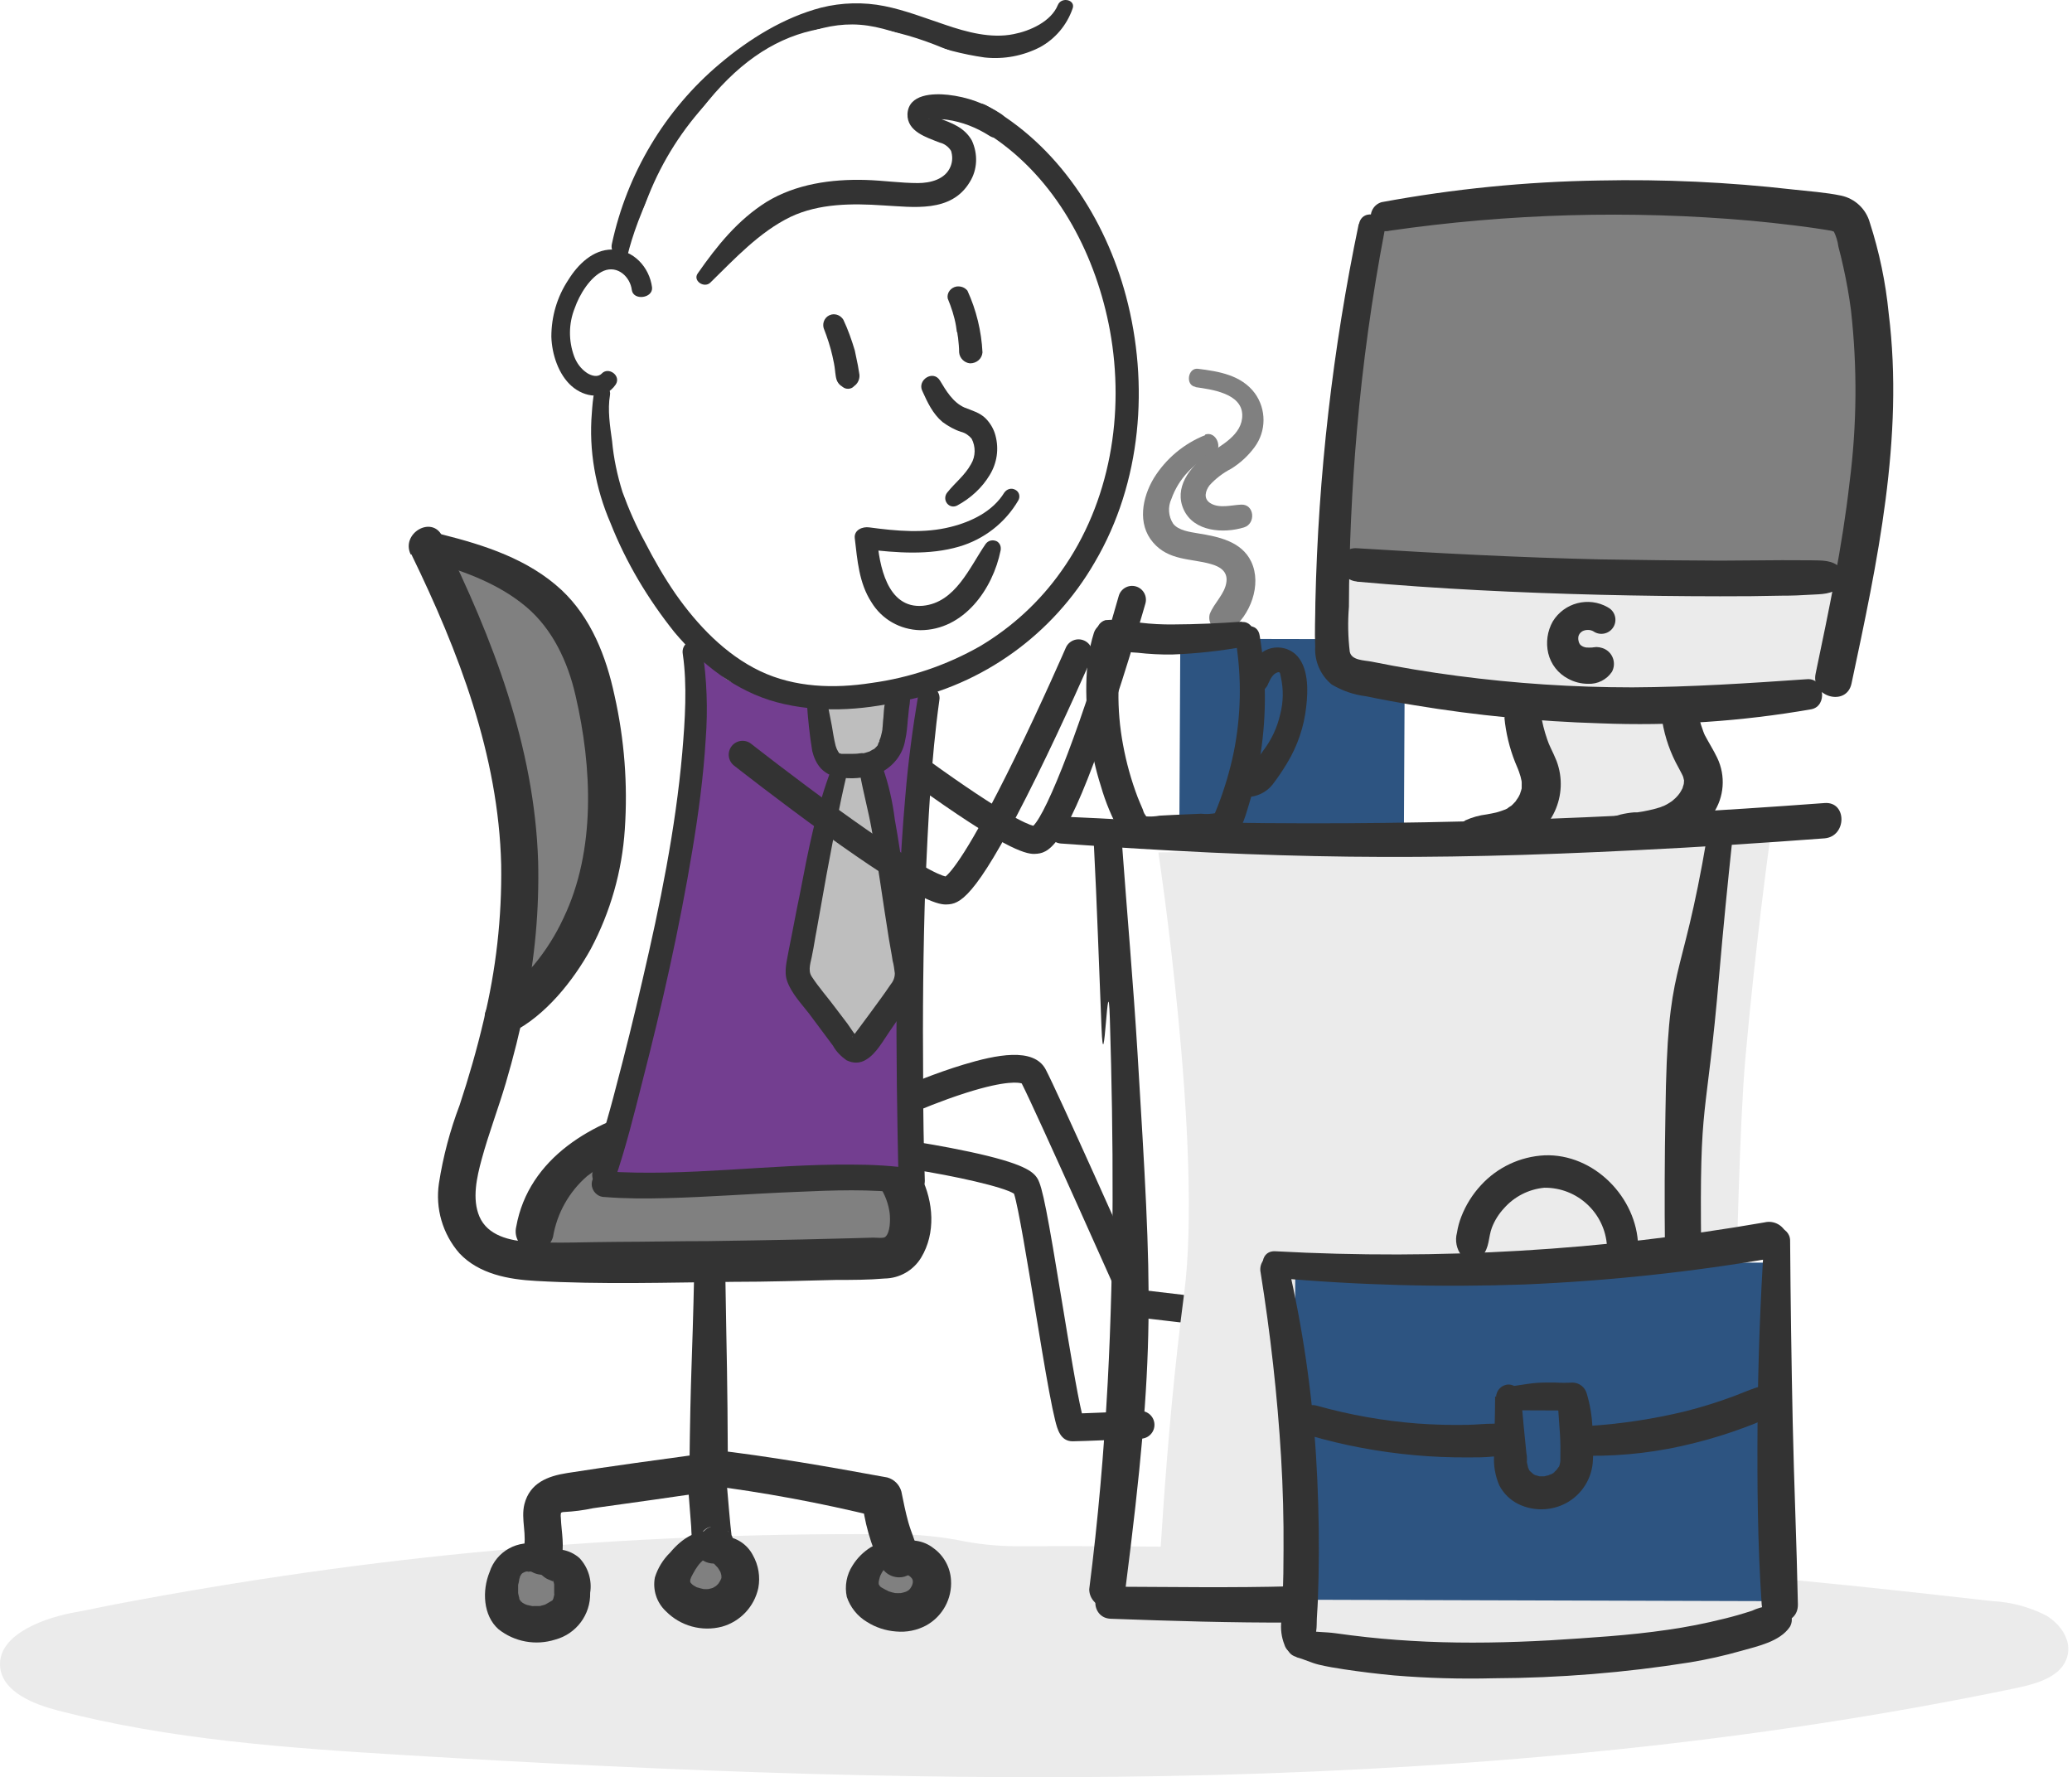 <svg width="506" height="434" viewBox="0 0 506 434" fill="none" xmlns="http://www.w3.org/2000/svg">
<path d="M17.317 393.908C9.201 395.572 -0.944 399.833 0.07 407.401C0.882 413.183 8.004 416.105 14.132 417.709C41.523 424.83 70.132 426.859 98.538 428.584C230.14 436.598 363.79 438.993 492.368 412.23C497.218 411.215 502.757 409.633 504.542 405.412C506.328 401.192 503.589 396.871 499.713 394.517C495.596 392.417 491.08 391.213 486.464 390.987C470.719 389.221 454.994 387.436 439.229 385.955C423.463 384.473 407.576 383.174 391.709 382.079C375.843 380.983 359.874 380.05 343.947 379.401C328.019 378.751 312.172 378.204 296.265 377.899C280.357 377.595 264.47 377.514 248.563 377.595C243.44 377.596 238.332 377.052 233.325 375.972C227.389 374.953 221.369 374.511 215.348 374.653C199.644 374.558 183.939 374.835 168.234 375.485C152.53 376.134 136.92 377.169 121.405 378.589C105.782 380.009 90.226 381.822 74.738 384.027C59.25 386.231 43.857 388.788 28.558 391.697C24.784 392.406 21.071 393.258 17.317 393.908Z" fill="#EBEBEB"/>
<path d="M106.222 135.102C105.775 136.421 126.512 177.062 126.086 204.88C125.659 232.697 121.236 249.944 122.555 248.159C123.874 246.373 149.156 237.567 149.156 201.796C149.156 166.024 139.01 145.247 130.895 141.737C122.778 138.227 106.222 135.102 106.222 135.102Z" fill="#808080"/>
<path d="M130.509 306.472C130.509 306.472 130.894 275.104 164.515 273.338C198.136 271.573 215.24 270.701 217.512 284.823C219.785 298.945 231.209 309.171 210.451 308.237C189.695 307.304 130.509 306.472 130.509 306.472Z" fill="#808080"/>
<path d="M219.055 378.018C223.447 378.018 227.008 381.58 227.008 385.972C227.008 390.365 223.447 393.926 219.055 393.926C214.662 393.926 211.101 390.365 211.101 385.972C211.101 381.58 214.662 378.018 219.055 378.018Z" fill="#808080"/>
<path d="M171.373 376.7C175.575 376.7 178.982 380.106 178.982 384.309C178.982 388.511 175.575 391.917 171.373 391.917C167.171 391.917 163.764 388.511 163.764 384.309C163.764 380.106 167.171 376.7 171.373 376.7Z" fill="#808080"/>
<path d="M129.637 379.013C134.387 379.013 138.239 382.865 138.239 387.616C138.239 392.367 134.387 396.219 129.637 396.219C124.885 396.219 121.033 392.367 121.033 387.616C121.033 382.865 124.885 379.013 129.637 379.013Z" fill="#808080"/>
<path d="M100.459 135.366C112.024 159.126 121.743 184.427 122.393 211.149C122.586 223.996 121.141 236.814 118.091 249.295C116.467 256.234 114.479 263.092 112.247 269.869C109.902 276.033 108.209 282.425 107.195 288.942C106.269 295.099 108.094 301.353 112.187 306.046C116.975 311.139 124.178 312.437 130.854 312.803C146.862 313.716 163.033 313.188 179.062 313.026C187.442 313.026 195.842 312.762 204.222 312.559C208.158 312.559 212.115 312.559 216.031 312.214C219.69 312.166 223.067 310.234 224.958 307.101C228.57 301.136 227.961 293.466 224.958 287.379C221.718 281.215 216.472 276.341 210.086 273.561C194.909 266.541 176.323 266.338 160.274 270.092C144.894 273.703 129.088 282.692 126.065 299.573C125.458 302.051 126.892 304.571 129.332 305.315C131.811 305.977 134.362 304.521 135.053 302.049C136.021 296.279 138.97 291.027 143.393 287.196C148.549 283.277 154.53 280.585 160.882 279.324C174.069 276.007 187.91 276.351 200.915 280.318C206.252 282.043 211.79 284.883 214.854 289.793C216.145 291.745 216.971 293.966 217.269 296.287C217.431 297.727 217.451 301.014 216.173 302.069C215.686 302.455 213.86 302.211 213.211 302.231L208.179 302.374C204.12 302.495 200.063 302.596 196.005 302.678C188.294 302.84 180.577 302.976 172.854 303.084C165.468 303.084 158.103 303.246 150.717 303.266C143.331 303.286 136.271 303.672 129.108 303.266C124.502 302.982 119.085 301.765 117.077 297.078C115.23 292.756 116.447 287.44 117.624 283.118C119.328 276.828 121.682 270.721 123.529 264.451C125.375 258.181 126.998 251.75 128.277 245.298C130.639 233.841 131.695 222.154 131.421 210.459C130.549 182.297 120.323 155.9 107.986 130.902C105.45 125.769 97.841 130.273 100.296 135.406L100.459 135.366Z" fill="#333333"/>
<path d="M105.978 137.415C113.952 139.688 122.108 142.792 128.52 148.209C134.932 153.627 138.665 161.581 140.552 169.859C144.61 187.329 145.543 207.659 137.61 224.196C135.688 228.345 133.232 232.226 130.306 235.741C127.082 239.22 123.573 242.423 119.816 245.318C115.859 248.666 120.891 254.164 125.051 252.115C133.167 248.057 139.943 239.576 144.285 231.723C149.083 222.686 151.912 212.736 152.584 202.526C153.332 191.559 152.485 180.542 150.068 169.819C148.039 160.302 144.347 150.847 137.123 144.07C129.007 136.543 118.375 133.134 107.885 130.496C105.953 130.046 104.022 131.246 103.572 133.178C103.147 135.002 104.194 136.846 105.978 137.415Z" fill="#333333"/>
<path d="M169.567 309.069C168.979 336.38 168.674 332.224 168.35 359.535L171.84 354.969C160.72 356.491 149.521 357.992 138.523 359.717C133.735 360.468 129.413 362.132 128.074 367.285C127.12 371.039 128.845 375.015 127.769 378.668C126.024 384.552 135.358 387.129 136.961 381.204C137.955 377.592 137.103 374.245 136.961 370.613C136.876 370.044 136.946 369.462 137.164 368.929C136.636 369.943 136.92 369.213 137.732 369.233C140.134 369.115 142.522 368.802 144.874 368.3C154.695 366.94 164.474 365.561 174.274 364.12C176.33 363.541 177.754 361.67 177.764 359.535C177.622 332.224 177.52 336.38 177.094 309.069C176.941 306.968 175.114 305.39 173.012 305.543C171.125 305.681 169.624 307.182 169.486 309.069H169.567Z" fill="#333333"/>
<path d="M172.367 362.639C186.41 364.41 200.339 366.991 214.083 370.369L210.431 365.58C211.003 371.556 212.653 377.379 215.301 382.766C216.446 384.671 218.713 385.589 220.86 385.019C221.264 384.886 221.658 384.723 222.037 384.531C223.908 383.36 224.797 381.106 224.229 378.972C223.579 376.517 222.504 374.163 221.814 371.708C221.124 369.253 220.637 366.758 220.13 364.262C219.676 362.569 218.353 361.247 216.66 360.792C202.315 358.175 188.031 355.638 173.544 353.975C168.654 353.427 167.457 361.969 172.387 362.639H172.367Z" fill="#333333"/>
<path d="M167.903 361.32L168.492 368.929L168.796 372.824C168.836 374.352 168.958 375.875 169.161 377.39C169.625 380.266 172.333 382.222 175.209 381.758C175.324 381.74 175.439 381.717 175.553 381.691C178.088 381.023 179.602 378.425 178.932 375.89C178.84 375.537 178.706 375.196 178.535 374.873C177.374 372.848 174.813 372.111 172.753 373.21C171.288 374.074 170.582 375.81 171.028 377.45C171.356 378.69 172.324 379.658 173.564 379.987L171.961 379.054L171.007 377.41V375.381C171.299 374.091 172.326 373.095 173.625 372.844H175.877L177.906 373.981L179.083 376.01C178.908 375.385 178.641 374.791 178.292 374.245L178.779 375.401C178.683 375.166 178.615 374.922 178.576 374.671L178.758 375.949C178.17 371.1 177.845 366.21 177.399 361.34C177.371 360.098 176.879 358.91 176.019 358.013C174.185 356.186 171.218 356.192 169.391 358.026C168.515 358.906 168.023 360.098 168.025 361.34L167.903 361.32Z" fill="#333333"/>
<path d="M131.726 377.187C126.525 375.857 121.189 378.81 119.552 383.923C117.726 388.366 117.929 394.514 121.764 397.882C125.662 400.956 130.829 401.898 135.561 400.399C140.714 399.03 144.255 394.305 144.123 388.975C144.605 385.899 143.647 382.772 141.526 380.494C140.337 379.436 138.875 378.732 137.306 378.465C136.282 378.252 135.225 378.252 134.201 378.465C134.831 378.303 131.99 379.256 133.552 378.81C133.068 378.948 132.614 379.175 132.213 379.479C130.806 380.335 130.359 382.17 131.215 383.578C131.326 383.76 131.457 383.931 131.604 384.085L131.888 384.349C131.28 383.801 133.349 385.465 132.558 384.836L132.903 385.12C133.159 385.322 133.438 385.492 133.735 385.627C134.263 385.87 134.871 386.053 135.378 386.337C134.465 385.79 134.851 386.094 135.074 386.216L135.378 386.398C135.662 386.56 135.541 386.398 135.033 386.074C135.138 386.199 135.254 386.314 135.378 386.418C134.851 386.134 134.932 385.708 135.155 386.134C135.378 386.56 135.013 385.85 135.033 385.79C135.054 385.728 135.175 386.276 135.216 386.418L135.338 386.926C135.459 387.514 135.338 385.749 135.338 386.682V387.879V389.219C135.307 389.42 135.307 389.626 135.338 389.827C135.236 389.056 135.459 389.117 135.338 389.543C135.3 389.735 135.252 389.924 135.196 390.111C135.196 390.253 134.81 391.166 135.196 390.355C135.581 389.543 135.013 390.618 134.912 390.801C134.526 391.491 135.52 390.132 135.155 390.517L134.871 390.842C133.775 391.552 134.485 391.227 134.871 390.842L133.146 391.836C133.573 391.653 134.263 391.186 133.146 391.836C132.816 391.952 132.477 392.04 132.132 392.1C131.956 392.163 131.771 392.196 131.584 392.201C131.584 392.201 132.781 392.1 132.051 392.201H130.914H129.981H129.535C130.61 392.201 130.286 392.323 129.94 392.201L128.743 391.937L128.236 391.755L127.851 391.613C128.419 391.876 128.561 391.917 128.277 391.775C127.993 391.633 127.587 391.389 127.242 391.146C126.897 390.902 127.526 391.146 127.485 391.328L127.1 390.964C126.775 390.659 127.1 390.618 127.242 391.186C127.162 391.022 127.067 390.866 126.958 390.72C126.868 390.569 126.787 390.413 126.714 390.253C126.938 390.842 126.978 390.902 126.816 390.496V390.233C126.7 389.839 126.605 389.439 126.532 389.036V389.279C126.521 389.09 126.521 388.9 126.532 388.711V387.493V387.007V386.641V387.027C126.646 386.628 126.735 386.221 126.796 385.81C126.796 385.668 126.796 385.505 126.938 385.343V385.12C127.059 384.754 126.938 384.816 126.836 385.302C126.898 385.154 126.973 385.012 127.059 384.876L127.181 384.653C127.384 384.348 127.343 384.389 127.039 384.775C127.258 384.445 127.541 384.162 127.871 383.943C127.871 383.943 127.141 384.369 127.749 384.085C127.749 384.085 128.419 383.74 128.033 383.902C127.648 384.065 128.48 383.781 128.459 383.781C128.439 383.781 129.352 383.659 128.906 383.781C128.459 383.902 129.373 383.781 129.352 383.781H130.103L131.787 383.882C133.62 383.871 135.103 382.388 135.115 380.554C135.051 378.743 133.598 377.29 131.787 377.227L131.726 377.187Z" fill="#333333"/>
<path d="M175.634 374.509C170.947 372.642 166.564 375.625 163.683 379.114C161.943 380.798 160.652 382.89 159.93 385.201C159.348 388.221 160.351 391.329 162.587 393.439C166.155 397.076 171.396 398.524 176.324 397.233C180.806 395.972 184.219 392.331 185.19 387.778C185.699 385.048 185.232 382.226 183.871 379.804C182.49 377.12 179.803 375.357 176.79 375.158C175.282 375.189 173.932 376.103 173.341 377.491C172.801 378.88 173.1 380.456 174.112 381.549C174.518 382.036 174.964 382.482 175.39 382.929C175.816 383.376 174.883 382.178 175.126 382.604L175.39 382.97C175.573 383.254 175.756 383.538 175.918 383.842C175.978 383.981 176.045 384.117 176.121 384.248C176.121 384.248 175.735 383.193 175.918 383.822C176.021 384.106 176.102 384.398 176.162 384.694C176.324 385.323 176.162 384.248 176.162 384.146C176.141 384.335 176.141 384.525 176.162 384.714C176.192 385.059 176.192 385.405 176.162 385.749L176.344 384.512C176.287 384.897 176.199 385.277 176.08 385.648C175.918 386.175 175.634 386.257 176.222 385.384C176.121 385.526 176.06 385.729 175.958 385.891C175.857 386.053 175.552 386.561 175.35 386.885C175.147 387.21 176.121 385.973 175.593 386.561L175.106 387.068L174.68 387.454C174.254 387.839 175.654 386.804 175.005 387.21L173.99 387.819C173.239 388.245 175.106 387.454 174.274 387.697L173.706 387.88C173.246 388.004 172.778 388.098 172.306 388.164L173.585 388.002C172.802 388.093 172.013 388.093 171.231 388.002L172.489 388.164C172.017 388.098 171.549 388.004 171.089 387.88L170.46 387.697C170.277 387.697 169.547 387.332 170.277 387.697C171.008 388.062 170.277 387.697 170.115 387.596L169.445 387.21L168.898 386.825C168.451 386.541 169.648 387.535 169.1 386.967L168.634 386.5C168.107 385.911 168.634 386.5 168.776 386.703C168.663 386.465 168.534 386.234 168.391 386.013C168.573 386.257 168.776 386.946 168.553 386.236C168.329 385.526 168.553 387.251 168.553 386.459V386.195C168.553 385.831 168.553 385.851 168.553 386.195C168.553 386.541 168.553 386.601 168.553 386.195V385.932C168.553 385.668 168.715 385.404 168.817 385.141C168.553 385.648 169.04 384.451 168.817 385.141C169.08 384.633 169.019 384.714 169.121 384.511C169.222 384.309 169.567 383.7 169.81 383.294L170.277 382.604C170.277 382.604 170.784 381.874 170.48 382.3C170.176 382.726 170.642 382.097 170.704 382.016L171.17 381.508L171.677 381.021C172.286 380.433 171.13 381.346 171.819 380.9L172.387 380.555C172.712 380.372 172.854 380.332 172.387 380.555L173.321 380.149H173.138C173.31 380.111 173.479 380.064 173.645 380.007C174.376 379.763 173.077 380.007 173.849 380.007C174.619 380.007 173.402 379.865 174.092 380.007C175.647 380.425 177.251 379.524 177.703 377.978C178.076 376.434 177.189 374.865 175.674 374.387L175.634 374.509Z" fill="#333333"/>
<path d="M218.466 376.071C216.431 376.254 214.456 376.855 212.663 377.836C210.85 378.959 209.322 380.487 208.2 382.3C206.73 384.568 206.226 387.328 206.8 389.97C207.656 392.514 209.389 394.672 211.689 396.057C213.833 397.417 216.279 398.225 218.811 398.41C221.35 398.656 223.905 398.148 226.156 396.949C230.168 394.745 232.541 390.418 232.243 385.851C232.064 382.741 230.491 379.878 227.962 378.059C225.479 376.108 222.138 375.643 219.217 376.842C217.686 377.779 217.167 379.757 218.04 381.326C218.274 381.774 218.583 382.178 218.953 382.523L219.704 383.112L219.298 382.807C219.404 382.913 219.519 383.008 219.643 383.091C219.96 383.372 220.293 383.636 220.637 383.883L220.353 383.66C220.881 384.065 221.388 384.43 221.936 384.776L222.342 385.039C222.788 385.303 221.652 384.43 222.017 384.776C222.382 385.12 222.484 385.202 222.686 385.445C222.89 385.688 223.194 386.074 222.686 385.445C222.179 384.816 222.524 385.222 222.686 385.445C222.849 385.668 222.97 385.952 223.092 386.216L222.626 385.1C222.822 385.582 222.958 386.086 223.032 386.601L222.869 385.344C222.94 385.93 222.94 386.523 222.869 387.109L223.032 385.851C222.946 386.508 222.769 387.15 222.504 387.758L222.991 386.622C222.698 387.294 222.324 387.928 221.875 388.509L222.626 387.535C222.259 388.003 221.836 388.426 221.368 388.793L222.342 388.042C221.842 388.398 221.304 388.697 220.739 388.935L221.895 388.448C221.091 388.789 220.245 389.02 219.379 389.138L220.657 388.975C219.775 389.077 218.883 389.077 218 388.975L219.237 389.138C218.347 389.001 217.471 388.783 216.62 388.488C215.768 388.204 217.634 388.955 216.823 388.488L216.153 388.164L215.119 387.575C214.733 387.312 214.591 386.947 215.24 387.575L214.713 387.089C214.611 386.967 214.124 386.439 214.591 386.987C215.057 387.535 214.591 386.987 214.591 386.825C214.145 386.236 214.794 387.657 214.591 386.967C214.584 386.838 214.584 386.709 214.591 386.581V386.967V386.297V385.912V386.277C214.664 385.873 214.759 385.473 214.875 385.08L215.057 384.552C215.057 384.309 215.057 384.41 214.936 384.877C214.975 384.772 215.022 384.67 215.078 384.572C215.257 384.207 215.46 383.855 215.687 383.517C215.809 383.335 216.072 382.726 215.687 383.517C215.786 383.358 215.909 383.214 216.052 383.091C216.315 382.787 216.62 382.503 216.904 382.219L217.391 381.773C217.391 381.773 217.939 381.367 217.614 381.57C217.29 381.773 217.817 381.448 217.878 381.408C217.939 381.367 218.568 381.062 218.06 381.265C218.483 381.099 218.917 380.964 219.359 380.86C220.681 380.471 221.439 379.084 221.05 377.762C220.742 376.711 219.784 375.984 218.69 375.97L218.466 376.071Z" fill="#333333"/>
<path d="M223.305 191.537C211.735 183.211 200.89 174.686 200.782 174.6C199.314 173.445 199.06 171.317 200.216 169.849C201.371 168.38 203.498 168.127 204.967 169.282C205.07 169.364 215.428 177.506 226.639 185.599C245.059 198.896 250.765 201.255 252.341 201.66C255.702 198.379 264.391 176.639 273.207 145.534C273.716 143.737 275.586 142.694 277.385 143.202C279.183 143.711 280.227 145.582 279.718 147.38C279.676 147.526 275.53 162.121 270.57 176.615C260.716 205.412 256.645 208.146 253.319 208.478C253.091 208.501 252.841 208.527 252.539 208.527C250.211 208.527 244.84 207.036 223.305 191.537Z" fill="#333333"/>
<path d="M163.475 227.344C158.289 244.678 148.189 270.474 147.097 288.627C172.21 291.63 198.552 285.214 223.667 288.217C220.118 250.683 221.482 201.684 226.669 164.286C225.168 166.197 223.393 167.835 221.482 169.336C219.572 169.609 218.343 170.019 216.432 170.155C212.611 170.564 207.834 172.885 204.012 172.748C196.505 172.475 186.405 169.063 179.171 166.743C175.623 165.651 174.531 161.693 170.982 160.464C166.614 159.099 168.662 162.375 168.935 164.832C169.89 173.021 170.027 181.211 169.344 189.4C168.525 198.545 166.205 218.608 163.475 227.344Z" fill="#733E90"/>
<path d="M171.528 158.69C172.62 165.924 172.892 173.158 172.346 180.392C171.801 189.536 170.572 198.681 169.071 207.689C165.932 226.661 161.701 245.36 156.924 263.922C154.876 271.975 152.829 280.301 150.099 288.217C149.553 289.719 147.779 290.401 146.414 289.719C145.186 289.172 144.503 287.944 144.64 286.579C146.414 279.618 148.598 272.657 150.372 265.696C152.692 256.961 154.876 248.089 156.924 239.218C161.155 221.065 164.976 202.503 166.615 183.804C167.297 175.887 167.843 167.289 166.751 159.782C166.478 158.417 167.16 157.052 168.526 156.643C169.754 156.507 171.118 157.325 171.528 158.69Z" fill="#333333"/>
<path d="M229.399 170.974C227.351 185.715 226.669 200.729 225.987 215.742C225.441 231.711 225.304 247.817 225.441 263.786C225.441 271.975 225.577 280.164 225.85 288.353C225.85 290.674 223.803 291.766 221.756 291.493C212.747 290.264 203.193 290.674 194.049 291.083C183.676 291.493 173.302 292.312 162.793 292.584C157.743 292.721 152.693 292.721 147.643 292.312C145.868 292.312 144.503 290.811 144.503 289.172C144.503 287.398 146.005 286.033 147.643 286.033C167.706 287.398 187.77 284.259 207.834 284.395C213.021 284.395 218.343 284.669 223.53 285.487L219.435 288.626C218.753 257.235 218.343 225.842 221.073 194.587C221.756 186.261 222.848 178.072 224.212 169.882C224.622 168.517 226.123 167.699 227.488 167.972C228.853 168.108 229.672 169.609 229.399 170.974Z" fill="#333333"/>
<path d="M199.156 168.572L202.604 184.358L204.196 188.073L193.053 238.482L208.442 257.452L221.707 238.747L212.156 187.277L217.595 182.899L220.115 169.368L199.156 168.572Z" fill="#BEBEBE"/>
<path d="M206.849 188.869C204.86 197.093 203.4 205.451 201.808 213.808C201.012 218.318 200.217 222.828 199.42 227.206C199.023 229.196 198.757 231.186 198.359 233.043C198.094 234.768 197.165 236.89 198.227 238.482C199.951 241.135 202.206 243.655 204.063 246.176L206.982 250.023C207.778 251.085 208.838 253.074 209.9 253.472L208.308 253.074C208.175 253.074 207.91 253.472 208.175 253.207C208.308 253.074 208.441 252.809 208.574 252.676C208.971 252.145 209.369 251.615 209.767 251.084C210.696 249.89 211.492 248.696 212.421 247.502C214.145 245.115 215.869 242.859 217.461 240.472C218.124 239.676 218.523 238.747 218.523 237.686C218.39 236.625 218.257 235.564 217.992 234.635C217.727 232.778 217.329 230.92 217.064 229.196C215.604 220.175 214.41 211.155 212.819 202.267C212.022 197.889 210.829 193.512 210.033 189.134C209.634 187.542 210.696 186.082 212.288 185.685C213.747 185.42 215.206 186.215 215.604 187.542C217.064 191.654 217.992 195.899 218.523 200.144C219.451 205.185 220.115 210.094 220.911 215.134C221.574 219.91 222.37 224.686 223.166 229.329C223.431 231.318 223.829 233.308 224.227 235.165C225.023 238.217 224.36 241.4 222.635 243.921C220.911 246.574 219.186 249.094 217.329 251.748C215.737 254.003 214.012 257.319 211.492 258.779C210.033 259.707 208.309 259.707 206.716 258.911C205.39 257.983 204.196 256.788 203.4 255.329L197.563 247.502C195.706 245.115 193.318 242.595 192.257 239.676C191.329 237.155 192.257 234.37 192.655 231.849C193.584 227.339 194.38 222.828 195.308 218.451C197.298 208.104 199.288 197.491 203.135 187.542C203.665 186.481 204.859 186.083 205.921 186.481C206.452 187.144 206.982 187.94 206.849 188.869Z" fill="#333333"/>
<path d="M201.941 171.093C202.34 173.082 202.737 175.072 203.135 177.195C203.4 178.787 203.665 180.511 204.064 182.103C204.196 182.501 204.329 182.899 204.461 183.164C204.196 182.634 204.727 183.562 204.727 183.695C204.329 183.032 205.257 184.226 204.727 183.827C204.992 183.96 204.992 183.96 205.523 184.093H205.656H206.319H207.646C208.442 184.093 209.238 184.093 210.034 183.96C210.166 183.96 211.095 183.827 210.564 183.96C210.962 183.96 211.36 183.827 211.758 183.695C211.89 183.695 212.951 183.297 212.421 183.43C212.819 183.297 213.084 183.032 213.482 182.899C213.35 183.032 213.35 183.032 213.615 182.766L214.013 182.368C214.278 182.103 214.278 182.103 214.146 182.236C214.279 182.103 214.411 181.97 214.411 181.705C214.544 181.573 214.544 181.307 214.677 181.175C214.809 181.042 214.809 180.776 214.677 181.042C214.809 180.644 214.942 180.379 215.074 179.98C215.207 179.583 215.207 179.317 215.34 178.919C215.34 178.787 215.605 177.725 215.473 178.123C215.605 177.195 215.605 176.133 215.737 175.205C215.87 172.95 216.003 170.429 217.462 168.572C218.259 167.776 219.452 167.511 220.513 168.042C221.575 168.572 222.238 169.501 222.238 170.562C222.238 171.358 222.105 172.287 221.973 173.082C221.84 174.011 221.84 174.807 221.707 175.603C221.575 177.327 221.442 179.052 221.044 180.777C220.514 184.093 218.259 187.011 215.208 188.603C212.157 189.797 208.973 190.328 205.789 189.93C203.799 189.93 201.942 189.134 200.483 187.675C199.421 186.481 198.758 185.021 198.36 183.43C197.697 179.45 197.299 175.471 197.033 171.491C196.768 169.103 201.411 168.439 201.941 171.093Z" fill="#333333"/>
<path d="M261.88 2.246C260.486 6.176 257.697 9.472 254.02 11.501C249.837 13.656 245.146 14.543 240.455 14.036C235.131 13.275 229.806 11.881 224.735 9.979C219.918 8.331 215.1 6.429 210.029 6.049C200.267 5.289 191.012 10.106 183.279 15.684C168.319 26.587 158.05 42.688 154.501 60.944C153.867 64.366 148.669 62.845 149.43 59.549C153.106 42.434 162.361 26.84 175.799 15.557C183.025 9.472 191.393 4.274 200.521 1.866C205.592 0.598 210.917 0.471 215.987 1.485C221.059 2.499 225.876 4.401 230.82 6.049C236.018 7.824 241.977 9.472 247.554 8.331C251.485 7.571 256.682 5.289 258.331 1.232C259.218 -0.924 262.895 -0.036 261.88 2.246Z" fill="#333333"/>
<path d="M261.928 4.771C261.928 4.771 253.688 21.506 230.361 11.744C206.907 1.983 187.891 5.152 171.41 26.577C155.056 48.002 152.647 65.244 152.647 65.244C152.647 65.244 141.364 60.173 137.814 77.288C134.264 94.402 147.195 94.783 147.195 94.783C147.195 94.783 150.745 155.255 181.932 166.158C213.119 177.061 254.448 160.326 264.21 135.732C273.972 111.137 280.184 80.331 266.999 58.144C253.687 35.958 235.051 24.549 230.36 23.788C225.67 23.027 241.644 24.168 252.166 22.647C262.689 21.126 261.928 4.771 261.928 4.771Z" fill="white"/>
<path d="M154.295 70.822C153.914 67.652 150.871 64.737 147.449 66.131C144.153 67.525 141.49 71.963 140.349 75.259C138.828 79.062 138.828 83.246 140.222 87.049C140.856 88.697 141.87 90.092 143.392 91.106C144.406 91.74 145.927 92.247 146.941 91.233C148.59 89.458 151.759 91.74 150.364 93.895C147.702 97.825 142.758 97.064 139.588 94.275C136.419 91.486 134.771 86.542 134.644 82.232C134.644 77.287 136.039 72.47 138.828 68.286C141.11 64.61 144.786 60.933 149.477 60.933C154.675 60.933 158.605 65.243 159.238 70.188C159.493 72.85 154.675 73.484 154.295 70.822Z" fill="#333333"/>
<path d="M241.643 33.169C238.474 31.141 234.924 29.746 231.248 29.239C230.36 29.113 229.346 29.113 228.459 28.986H227.445C227.825 28.986 226.557 29.113 226.81 29.113C227.317 29.239 226.684 27.718 227.064 27.845C227.698 27.971 228.585 28.732 229.219 28.859C232.389 30 235.558 31.141 237.333 34.311C238.854 37.607 238.727 41.41 236.826 44.453C232.262 52.059 223.007 50.538 215.654 50.158C208.175 49.651 200.06 49.651 193.088 52.947C185.481 56.623 179.396 63.216 173.437 69.047C171.916 70.442 169.127 68.54 170.395 66.765C175.085 60.046 180.157 53.707 187.256 49.27C194.356 44.96 202.977 43.692 211.471 43.946C215.654 44.072 219.965 44.706 224.148 44.706C227.191 44.706 230.868 43.819 232.136 40.649C232.643 39.381 232.643 38.114 232.262 36.846C231.629 35.831 230.614 35.071 229.474 34.818C226.304 33.55 221.486 32.156 221.613 27.845C221.867 22.901 227.952 22.774 231.502 23.154C236.192 23.661 240.757 25.309 244.686 27.972C247.602 30.253 244.813 35.198 241.643 33.169Z" fill="#333333"/>
<path d="M236.255 70.98C238.41 75.67 239.678 80.868 239.931 86.066C239.804 87.588 238.537 88.729 236.888 88.729C235.494 88.602 234.353 87.461 234.226 86.066C234.226 84.925 234.099 83.657 233.973 82.516L233.846 81.756C233.846 81.629 233.719 80.615 233.719 81.248C233.592 80.741 233.592 80.234 233.465 79.6C233.085 77.318 232.325 75.036 231.437 72.881C231.183 71.487 232.197 70.219 233.592 69.965C234.733 69.838 235.621 70.219 236.255 70.98Z" fill="#333333"/>
<path d="M205.955 78.079C207.096 80.488 207.984 83.024 208.744 85.559C208.997 86.827 209.251 87.968 209.505 89.236C209.632 89.997 209.758 90.757 209.885 91.518C210.012 92.912 209.125 94.307 207.73 94.687L208.998 93.673L208.745 94.053C208.238 94.941 206.97 95.195 206.082 94.687C205.955 94.561 205.828 94.561 205.702 94.434L205.448 94.18L206.463 94.687C205.321 94.434 204.434 93.547 204.18 92.279C204.054 91.772 204.054 91.264 203.927 90.757C204.054 91.391 203.927 90.63 203.927 90.504C203.8 89.236 203.547 88.095 203.293 86.954C202.786 84.672 202.025 82.39 201.138 80.108C200.758 78.714 201.518 77.192 203.04 76.812C204.18 76.558 205.321 77.065 205.955 78.079Z" fill="#333333"/>
<path d="M229.535 92.912C231.057 95.448 232.705 98.237 235.494 99.504C237.395 100.265 239.297 100.772 240.692 102.167C241.833 103.308 242.72 104.829 243.1 106.351C243.988 109.647 243.481 113.07 241.706 115.986C239.804 119.155 237.015 121.691 233.719 123.466C232.704 123.973 231.564 123.592 231.056 122.578C230.676 121.818 230.803 120.93 231.31 120.296C233.211 117.887 235.62 116.112 237.142 113.324C238.283 111.422 238.283 109.013 237.269 107.112C236.634 106.351 235.747 105.717 234.733 105.463C233.085 104.956 231.564 104.069 230.169 103.054C227.76 101.026 226.493 98.237 225.225 95.448C223.957 92.786 227.887 90.25 229.535 92.912Z" fill="#333333"/>
<path d="M248.679 122.198C245.509 127.65 240.311 131.706 234.226 133.481C226.873 135.636 219.013 135.003 211.406 134.115L214.195 131.453C214.703 137.919 216.604 148.694 225.352 147.934C233.339 147.174 236.762 138.553 240.692 132.848C241.326 131.96 242.467 131.706 243.482 132.213C244.242 132.721 244.496 133.481 244.369 134.369C242.467 143.877 235.368 153.892 224.718 153.892C219.774 153.766 215.336 151.23 212.801 147.046C209.759 142.356 209.378 136.778 208.744 131.453C208.491 129.424 210.646 128.537 212.294 128.79C218.886 129.678 225.732 130.312 232.198 128.663C237.269 127.396 242.467 124.86 245.257 120.296C245.89 119.409 247.031 119.028 248.045 119.663C248.933 120.17 249.186 121.31 248.679 122.198Z" fill="#333333"/>
<path d="M148.97 96.43C148.336 100.107 148.97 104.037 149.477 107.714C149.857 111.897 150.745 116.081 152.012 120.137C153.534 124.322 155.309 128.378 157.464 132.308C159.746 136.745 162.155 140.929 164.944 144.986C170.268 152.592 177.114 159.819 185.608 163.876C194.102 167.932 203.737 168.186 212.739 166.792C222.119 165.524 231.121 162.481 239.362 157.79C247.221 153.1 253.941 146.888 259.139 139.535C271.182 122.673 274.732 100.868 271.056 80.71C267.759 62.835 258.758 45.086 243.672 34.31C241.77 32.915 239.869 31.775 237.84 30.634C234.543 28.859 237.459 23.914 240.756 25.689C258.251 35.324 269.914 53.327 274.986 72.343C280.691 93.768 278.789 117.856 267.379 137.252C257.236 154.875 239.995 167.299 220.218 171.229C210.203 173.511 199.68 174.145 189.665 171.482C179.776 168.82 171.282 162.227 164.69 154.367C158.224 146.254 152.899 137.379 149.096 127.744C145.42 119.25 143.771 109.996 144.532 100.868C144.659 99.093 144.786 97.318 145.166 95.543C145.674 93.007 149.35 94.022 148.97 96.43Z" fill="#333333"/>
<path d="M201.776 203.89C190.206 195.563 179.361 187.038 179.253 186.953C177.784 185.797 177.531 183.67 178.686 182.202C179.842 180.733 181.969 180.479 183.437 181.635C183.541 181.716 193.899 189.858 205.11 197.951C223.913 211.525 229.468 213.701 230.905 214.035C232.105 213.1 236.419 208.42 247.742 185.288C254.428 171.626 260.23 158.299 260.288 158.166C261.033 156.452 263.025 155.665 264.74 156.412C266.454 157.157 267.239 159.15 266.494 160.863C266.432 161.007 260.16 175.415 253.103 189.721C239.229 217.85 234.967 220.513 231.789 220.831C231.561 220.854 231.311 220.879 231.009 220.879C228.682 220.879 223.312 219.389 201.776 203.89Z" fill="#333333"/>
<path d="M261.953 351.967C263.885 351.967 277.181 351.392 278.691 351.326C280.558 351.245 282.005 349.665 281.924 347.799C281.844 345.931 280.267 344.472 278.397 344.565C275.25 344.702 268.013 345.008 264.211 345.139C263.051 340.428 260.983 327.84 259.413 318.286C255.816 296.384 254.58 289.718 253.321 287.74C252.278 286.101 250.054 284.114 236.779 281.264C230.256 279.863 224.119 278.915 223.861 278.875C222.012 278.591 220.287 279.857 220.002 281.704C219.718 283.551 220.985 285.279 222.832 285.564C233.01 287.13 245.105 289.839 247.629 291.503C248.651 294.513 251.001 308.822 252.736 319.383C253.939 326.707 255.183 334.281 256.23 339.898C256.804 342.97 257.276 345.242 257.677 346.844C258.217 349.006 258.957 351.967 261.953 351.967Z" fill="#333333"/>
<path d="M288.439 322.933C290.131 322.933 291.593 321.666 291.796 319.944C292.013 318.088 290.686 316.407 288.83 316.189L279.894 315.137C275.882 306.136 258.274 266.687 255.375 261.18C252.456 255.635 243.152 257.613 235.372 259.955C228.246 262.101 221.64 264.955 221.362 265.076C219.648 265.82 218.861 267.812 219.604 269.526C220.348 271.24 222.34 272.027 224.054 271.284C224.11 271.26 229.727 268.834 235.935 266.865C245.841 263.721 248.905 264.366 249.514 264.577C253.039 271.461 274.279 319.161 274.496 319.648C274.981 320.739 276.005 321.493 277.191 321.633L288.039 322.909C288.174 322.925 288.307 322.933 288.439 322.933Z" fill="#333333"/>
<path d="M282.886 208.174C282.886 208.174 293.851 280.725 289.161 316.013C284.472 351.302 282.643 392.404 282.643 392.404L352.754 390.003L422.865 387.602C422.865 387.602 423.623 287.72 426.221 258.593C428.819 229.465 432.232 205.169 432.232 205.169L282.886 208.174Z" fill="#EBEBEB"/>
<rect width="47.907" height="54.842" transform="matrix(0.005 -1 1 0.002 288 203.906)" fill="url(#paint0_linear_1_563)"/>
<path d="M294.323 106.256C289.13 108.319 284.735 111.995 281.787 116.743C278.951 121.46 277.69 127.908 281.57 132.447C285.45 136.985 290.87 136.334 295.755 137.752C297.883 138.347 299.807 139.511 299.513 142.026C299.178 145.048 296.472 147.209 295.427 149.965C294.944 151.831 296.065 153.735 297.93 154.219C298.792 154.442 299.706 154.327 300.486 153.899C305.307 150.385 308.235 142.767 305.557 137.157C303.18 132.157 297.462 131.042 292.595 130.253C290.568 129.901 287.85 129.567 286.516 127.919C285.319 126.105 285.151 123.799 286.071 121.83C287.81 116.948 291.498 113.008 296.255 110.95C298.917 109.722 297.006 105.028 294.242 106.155L294.323 106.256Z" fill="#808080"/>
<path d="M291.991 94.541C295.844 95.102 303.246 96.041 303.37 101.297C303.474 106.208 298.129 108.786 294.753 111.107C290.501 114.034 286.608 119.195 289.105 124.519C291.602 129.845 298.743 130.336 303.8 128.792C306.746 127.889 306.377 123.059 303.069 123.23C300.695 123.343 297.689 124.246 295.523 122.838C293.863 121.757 294.336 119.912 295.376 118.516C296.878 116.866 298.662 115.498 300.645 114.476C302.882 113.096 304.831 111.298 306.385 109.18C309.272 105.271 309.29 99.942 306.432 96.012C303.14 91.597 297.665 90.686 292.534 90.058C290.059 89.766 289.436 94.106 291.93 94.46L291.991 94.541Z" fill="#808080"/>
<rect width="82.652" height="114.663" transform="matrix(0.004 -1 1 0.003 316 390.651)" fill="url(#paint1_linear_1_563)"/>
<path d="M336.712 53.284C331.928 52.029 318.856 162.991 323.97 162.806C325.552 162.811 377.364 177.197 408.303 172.376C439.242 167.554 446.73 167.215 446.73 167.215C446.73 167.215 459.761 108.42 456.308 80.671L452.875 52.841C414.563 44.732 374.962 44.883 336.712 53.284Z" fill="#808080"/>
<path d="M326.268 138.039L451.691 141.139L446.73 167.174L408.282 172.335L417.937 190.467L406.853 203.678L359.143 205.722L375.962 194.743L371.194 171.758L327.049 164.095L326.268 138.039Z" fill="#EBEBEB"/>
<path d="M259.242 205.999C311.235 209.747 347.676 210.248 399.738 207.61C415.019 206.872 430.28 205.871 445.542 204.728C451.043 204.3 451.113 195.677 445.573 196.104C393.596 199.979 341.484 201.926 289.323 200.687C274.025 200.329 274.46 200.046 259.184 199.405C254.923 199.227 254.962 205.7 259.161 205.998L259.242 205.999Z" fill="#333333"/>
<path d="M267.126 206.067C267.905 221.024 268.38 236 268.997 250.956C269.614 265.912 270.559 233.71 271.034 248.706C271.945 278.292 272.083 307.916 270.519 337.494C269.606 354.413 268.147 371.289 265.998 388.102C266.012 390.524 267.963 392.49 270.385 392.52C272.794 392.465 274.742 390.541 274.824 388.133C282.357 329.054 281.367 316.293 277.782 256.972C276.746 239.985 275.243 223.059 274.005 206.091C273.695 201.667 266.838 201.562 267.065 206.067H267.126Z" fill="#333333"/>
<path d="M271.248 395.303C286.079 395.843 300.889 396.3 315.741 396.231C321.463 396.251 321.495 387.182 315.773 387.365C300.939 387.779 286.108 387.524 271.276 387.472C266.224 387.454 266.217 395.123 271.248 395.303Z" fill="#333333"/>
<path d="M416.874 204.342C410.485 242.255 407.199 233.404 406.714 271.848C406.513 282.885 406.474 293.937 406.598 305.001C406.679 310.683 415.525 310.735 415.444 305.033C414.99 266.723 416.622 275.783 419.881 237.629C420.812 226.818 421.885 216.006 423.039 205.176C423.417 201.687 417.495 200.834 416.955 204.302L416.874 204.342Z" fill="#333333"/>
<path d="M331.817 54.686C325.463 85.119 321.918 116.071 321.225 147.152C321.212 150.703 321.017 154.294 321.187 157.865C320.96 161.428 322.458 164.882 325.213 167.152C327.763 168.684 330.609 169.662 333.562 170.022C337.536 170.847 341.524 171.585 345.526 172.235C360.494 174.714 375.612 176.184 390.777 176.635C408.033 177.323 425.314 176.173 442.326 173.205C446.387 172.428 445.559 165.567 441.358 165.856C427.151 166.841 412.945 167.785 398.62 167.857C384.327 167.856 370.049 166.917 355.878 165.048C348.861 164.131 341.865 162.97 334.911 161.566C333.086 161.215 330.062 161.285 329.624 159.153C329.189 155.51 329.121 151.832 329.419 148.175C329.469 133.797 330.122 119.433 331.376 105.085C332.792 88.757 335.043 72.511 338.122 56.413C338.907 52.358 332.725 50.591 331.879 54.686H331.817Z" fill="#333333"/>
<path d="M339.238 56.356C368.461 52.128 398.075 51.299 427.488 53.888C430.937 54.204 434.384 54.582 437.812 54.999C439.556 55.208 441.3 55.438 443.024 55.687L445.478 56.061L447.242 56.352C448.094 56.679 448.276 56.68 447.749 56.353C448.37 57.568 448.777 58.88 448.953 60.232C449.394 61.898 449.814 63.584 450.173 65.269C450.932 68.68 451.549 72.132 452.003 75.583C453.598 89.639 453.487 103.837 451.672 117.867C449.892 133.585 446.611 149.115 443.392 164.504C442.174 170.202 450.911 172.647 452.149 166.95C458.441 137.368 465.021 106.957 461.233 76.508C460.496 68.98 458.95 61.553 456.623 54.355C455.7 51.037 453.014 48.504 449.646 47.777C445.814 46.972 441.737 46.714 437.843 46.275C422.12 44.478 406.294 43.744 390.473 44.078C372.664 44.361 354.91 46.132 337.396 49.37C335.494 49.924 334.374 51.886 334.864 53.805C335.427 55.7 337.376 56.822 339.298 56.356H339.238Z" fill="#333333"/>
<path d="M405.935 176.121C406.599 180.132 407.958 183.996 409.953 187.538L410.618 188.798C410.738 189.009 410.845 189.226 410.941 189.449C410.779 189.104 410.8 189.104 410.941 189.449C411.102 189.794 411.141 190.16 411.241 190.525C411.502 191.52 411.345 189.877 411.24 190.809C411.238 191.317 411.094 191.904 411.239 191.093C411.238 191.479 411.054 191.843 410.951 192.228C410.663 193.364 411.4 191.479 410.849 192.553C410.665 192.897 410.481 193.262 410.257 193.606C410.032 193.95 409.38 194.699 410.052 193.93C409.767 194.253 409.502 194.557 409.218 194.84C408.932 195.123 408.688 195.284 408.444 195.527C408.199 195.769 408.24 195.709 408.607 195.406C408.454 195.54 408.29 195.661 408.118 195.769C407.476 196.212 406.796 196.597 406.085 196.919C406.796 196.576 405.578 197.079 405.435 197.14L404.054 197.541C403.14 197.781 402.206 197.98 401.252 198.159L399.851 198.378L399.08 198.375C396.877 198.561 394.715 199.073 392.663 199.895C391.192 200.753 390.695 202.642 391.554 204.113C391.819 204.565 392.193 204.943 392.644 205.211C397.162 207.184 402.208 207.595 406.985 206.377C411.606 205.395 415.667 202.66 418.314 198.747C421.081 194.697 421.479 189.478 419.356 185.055C418.45 183.165 417.34 181.436 416.352 179.566C416.124 179.065 416.084 178.983 416.231 179.322L415.97 178.652C415.769 178.103 415.588 177.575 415.408 177.027C415.072 175.939 414.799 174.834 414.588 173.717C413.916 171.342 411.466 169.943 409.079 170.573C406.738 171.288 405.354 173.697 405.915 176.08L405.935 176.121Z" fill="#333333"/>
<path d="M367.387 175.234C367.74 178.953 368.615 182.604 369.986 186.078L370.832 188.11C370.57 187.501 370.832 188.11 370.952 188.456C371.241 189.241 371.462 190.05 371.613 190.872C371.494 190.182 371.614 190.67 371.613 191.096C371.611 191.522 371.61 191.806 371.609 192.151C371.612 191.136 371.608 192.293 371.607 192.536C371.524 192.88 371.421 193.218 371.3 193.55C371.299 193.793 370.789 194.501 371.299 193.753C371.115 194.036 370.972 194.36 370.809 194.664L370.238 195.514C370.707 194.684 370.237 195.636 370.013 195.817C369.581 196.305 369.111 196.758 368.609 197.172C369.524 196.424 368.365 197.171 368.243 197.333C368.12 197.495 367.105 197.877 367.49 197.716L366.719 197.997C366.272 198.158 365.825 198.299 365.358 198.419C364.891 198.539 363.835 198.738 363.063 198.877C361.274 199.092 359.527 199.579 357.884 200.32C356.419 201.188 355.935 203.08 356.803 204.545C357.063 204.984 357.428 205.353 357.866 205.616C361.857 207.674 366.527 207.969 370.747 206.432C379.021 203.347 383.226 194.138 380.141 185.865C380.131 185.839 380.122 185.814 380.113 185.789C379.67 184.692 379.166 183.635 378.663 182.579C378.343 181.92 378.067 181.241 377.838 180.546C377.119 178.48 376.59 176.352 376.257 174.19C375.566 171.8 373.068 170.424 370.679 171.116C368.783 171.664 367.465 173.383 367.427 175.356L367.387 175.234Z" fill="#333333"/>
<path d="M331.307 142.034C351.083 143.808 370.924 144.75 390.766 145.246C400.518 145.483 410.277 145.606 420.043 145.614C425.075 145.631 430.121 145.581 435.18 145.464C437.534 145.472 439.888 145.379 442.242 145.225C444.596 145.071 447.558 145.244 449.493 143.12C450.675 141.893 450.682 139.953 449.509 138.717C447.487 136.681 444.95 136.895 442.272 136.825L435.211 136.8L420.074 136.909C410.308 136.874 400.548 136.773 390.797 136.603C370.954 136.148 351.134 135.104 331.336 133.877C326.081 133.555 326.155 141.529 331.307 141.994V142.034Z" fill="#333333"/>
<path d="M392.602 148.276C387.925 145.634 381.996 147.175 379.198 151.759C377.871 154.119 377.477 156.891 378.095 159.527C378.736 162.211 380.513 164.483 382.963 165.753C384.456 166.565 386.128 166.99 387.829 166.987C390.143 167.096 392.347 165.988 393.642 164.066C394.715 162.099 393.99 159.633 392.023 158.56C391.795 158.435 391.556 158.333 391.308 158.254C390.839 158.093 390.345 158.009 389.848 158.006C389.323 158.039 388.8 158.111 388.285 158.224L389.442 158.065C388.532 158.174 387.612 158.171 386.703 158.055L387.879 158.222C387.302 158.143 386.737 157.992 386.197 157.77L387.23 158.22C386.658 157.966 386.115 157.652 385.61 157.281L386.46 157.933C386.115 157.657 385.804 157.343 385.53 156.996L386.177 157.83C385.874 157.434 385.617 157.004 385.41 156.55L385.813 157.505C385.586 156.951 385.431 156.371 385.352 155.778L385.47 156.814C385.401 156.213 385.404 155.608 385.476 155.008L385.331 156.001C385.413 155.558 385.537 155.124 385.701 154.704L385.333 155.575C385.532 155.115 385.785 154.68 386.087 154.279L385.537 154.987C385.843 154.618 386.192 154.285 386.575 153.997L385.863 154.542C386.204 154.271 386.58 154.047 386.982 153.877L386.149 154.219C386.689 153.995 387.255 153.84 387.835 153.758L386.921 153.877C387.501 153.818 388.086 153.82 388.665 153.883L387.753 153.758C388.275 153.839 388.786 153.984 389.274 154.189L388.463 153.841L389.111 154.169C390.665 155.251 392.802 154.869 393.885 153.315C394.967 151.761 394.585 149.623 393.031 148.541C392.888 148.442 392.738 148.353 392.581 148.276H392.602Z" fill="#333333"/>
<path d="M301.814 156.681C303.254 165.641 303.078 174.787 301.292 183.685C300.371 188.121 299.087 192.473 297.453 196.698C297.248 197.225 297.043 197.752 296.818 198.279C296.593 198.805 296.45 199.048 297 198.543C295.784 198.784 294.539 198.841 293.306 198.712L286.406 199.013L283.179 199.184C282.049 199.391 280.895 199.449 279.75 199.355C280.275 199.925 280.296 199.844 279.751 199.111C279.206 198.378 279.267 198.095 279.046 197.587C278.603 196.631 278.201 195.555 277.819 194.661C276.245 190.505 275.052 186.216 274.252 181.845C273.446 177.55 273.074 173.184 273.141 168.815C273.157 164.351 274.004 160.032 274.405 155.611C274.806 151.188 268.336 150.74 267.125 154.591C264.642 162.434 265.035 171.729 266.123 179.767C266.658 183.902 267.567 187.98 268.84 191.951C269.989 195.962 271.61 199.823 273.668 203.452C276.231 207.519 280.739 206.744 284.919 206.555C289.458 206.614 293.996 206.345 298.496 205.751C302.882 204.874 303.914 199.927 305.063 196.238C306.317 192.18 307.261 188.032 307.886 183.83C309.324 174.306 309.228 164.613 307.602 155.118C306.925 151.241 301.117 152.884 301.732 156.701L301.814 156.681Z" fill="#333333"/>
<path d="M309.404 167.644C309.895 166.591 310.489 164.909 311.628 164.345C312.766 163.781 312.56 164.51 312.781 165.282C313.47 168.314 313.418 171.467 312.627 174.473C311.908 177.656 310.514 180.648 308.538 183.245C307.641 184.459 306.764 185.754 305.806 186.907C306.071 186.604 304.87 187.736 305.318 187.413C304.804 187.763 304.233 188.022 303.631 188.178C300.178 189.181 300.686 194.782 304.48 194.633C306.901 194.62 309.189 193.527 310.72 191.653C312.018 189.962 313.216 188.198 314.31 186.369C316.851 182.192 318.447 177.509 318.984 172.649C319.465 168.593 319.628 162.669 316.29 159.695C314.215 157.93 311.271 157.614 308.867 158.898C306.676 160.184 304.994 162.184 304.099 164.562C303.295 166.017 303.77 167.846 305.18 168.725C306.63 169.564 308.485 169.082 309.344 167.644H309.404Z" fill="#333333"/>
<path d="M303.251 151.817C297.691 152.203 292.11 152.467 286.53 152.488C283.819 152.524 281.107 152.379 278.415 152.054C275.643 151.426 272.791 151.217 269.956 151.436C268.415 151.874 267.522 153.479 267.96 155.02C268.09 155.479 268.331 155.897 268.661 156.24C271.297 158.218 274.486 159.322 277.781 159.397C280.588 159.724 283.414 159.87 286.24 159.833C292.228 159.613 298.191 158.956 304.082 157.866C307.452 157.351 306.722 151.646 303.292 151.898L303.251 151.817Z" fill="#333333"/>
<path d="M400.046 304.288C399.784 292.438 389.251 281.667 377.176 282.132C371.25 282.43 365.679 285.049 361.669 289.422C359.591 291.666 357.957 294.283 356.853 297.136C356.362 298.391 356.011 299.696 355.805 301.028C355.278 302.971 355.699 305.049 356.942 306.632C358.336 308.022 360.59 308.03 361.994 306.65C363.787 304.628 363.43 302.151 364.351 299.739C365.028 298.01 366.025 296.423 367.29 295.062C369.817 292.195 373.343 290.4 377.148 290.045C385.227 289.97 391.948 296.238 392.438 304.302C392.583 309.172 400.131 309.239 400.046 304.329V304.288Z" fill="#333333"/>
<path d="M311.371 312.032C331.646 313.854 352.015 314.4 372.358 313.667C392.774 312.803 413.113 310.631 433.251 307.165C435.623 306.503 437.023 304.058 436.395 301.678C435.705 299.316 433.275 297.92 430.888 298.513C391.471 305.37 351.404 307.734 311.455 305.56C307.276 305.321 307.376 311.632 311.432 312.032L311.371 312.032Z" fill="#333333"/>
<path d="M430.831 302.936C429.866 317.745 429.327 332.494 429.214 347.346C429.101 362.198 429.211 377.01 430.214 391.744C430.58 397.366 439.162 397.538 439.061 391.775C438.768 376.983 438.11 362.169 437.797 347.376C437.483 332.583 437.272 317.751 437.162 302.959C437.165 301.21 435.75 299.791 434.002 299.787C432.258 299.785 430.841 301.192 430.831 302.936Z" fill="#333333"/>
<path d="M307.826 310.558C310.228 325.581 311.96 340.785 312.86 355.965C313.307 363.488 313.504 371.029 313.45 378.591C313.437 382.364 313.424 386.139 313.207 389.912C313.2 391.941 313.031 393.848 312.923 395.815C312.683 397.79 312.941 399.792 313.673 401.641C314.224 403.465 316.148 404.497 317.972 403.947C318.771 403.706 319.456 403.183 319.9 402.475C320.951 400.774 321.519 398.819 321.543 396.819C321.55 394.79 321.759 392.904 321.827 390.936C321.983 387.001 322.057 383.065 322.072 379.128C322.099 371.242 321.87 363.368 321.384 355.508C320.393 339.776 318.107 324.152 314.548 308.796C313.529 304.349 307.13 306.295 307.825 310.64L307.826 310.558Z" fill="#333333"/>
<path d="M365.12 340.972C365.103 345.781 364.944 350.569 364.866 355.357C364.702 357.879 365.139 360.405 366.138 362.727C367.18 364.73 368.839 366.344 370.87 367.329C374.556 369.081 378.855 368.983 382.457 367.065C386.362 364.956 388.856 360.933 389.007 356.497C389.172 353.955 389.133 351.404 388.892 348.868C388.801 345.949 388.327 343.055 387.482 340.26C387.04 338.721 385.643 337.652 384.042 337.63C382.589 337.706 381.132 337.701 379.679 337.615C378.219 337.61 376.758 337.604 375.317 337.701C373.876 337.797 372.293 338.076 370.77 338.294C369.247 338.511 367.258 338.707 366.258 340.428C365.728 341.376 365.871 342.558 366.613 343.351C367.883 344.367 369.545 344.754 371.134 344.402L375.293 344.416C376.734 344.422 377.911 344.426 379.209 344.431C380.501 344.4 381.792 344.5 383.063 344.728L380.458 341.27C380.444 345.328 381.039 349.225 381.065 353.203C381.062 354.115 381.059 355.028 381.056 355.921C381.055 356.124 381.054 356.347 381.053 356.55C381.056 355.942 381.053 356.55 381.053 356.713C381.052 356.875 380.886 358.071 380.621 358.293C380.356 358.516 381.029 357.565 380.764 357.949C380.499 358.334 380.642 358.192 380.56 358.314C380.479 358.435 379.928 359.245 380.295 358.8C380.662 358.355 379.989 359.083 379.888 359.184L379.582 359.467C379.419 359.608 379.033 359.749 379.582 359.568C380.13 359.387 379.257 359.749 379.094 359.85C378.931 359.951 378.057 360.476 378.586 360.133C379.115 359.79 378.383 360.132 378.179 360.253L377.123 360.513C376.615 360.694 377.955 360.516 377.408 360.514L376.88 360.513C376.555 360.511 376.251 360.51 375.926 360.509L375.521 360.508C375.521 360.508 376.372 360.714 375.947 360.509C375.607 360.395 375.262 360.298 374.913 360.221C374.426 360.22 375.339 360.345 375.257 360.405C375.087 360.34 374.925 360.258 374.771 360.16C374.508 360.017 374.285 359.854 374.022 359.69C374.751 360.139 373.921 359.548 373.739 359.345L373.395 358.978C372.809 358.266 373.516 359.324 373.396 358.857C373.335 358.704 373.254 358.56 373.154 358.43C373.255 358.592 373.334 359.059 373.155 358.308C373.054 357.922 372.974 357.556 372.895 357.171C372.815 356.785 372.897 356.42 372.895 357.171L372.897 356.583C372.898 356.014 372.9 355.466 372.761 354.898C372.29 350.331 371.839 345.743 371.49 341.157C371.442 339.491 370.103 338.15 368.437 338.102C366.762 338.118 365.401 339.46 365.362 341.135L365.12 340.972Z" fill="#333333"/>
<path d="M319.576 350.47C328.073 352.952 336.793 354.593 345.611 355.37C349.83 355.75 354.09 355.928 358.331 355.902C360.36 355.909 362.592 355.917 364.703 355.681C365.994 355.697 367.273 355.418 368.439 354.862C369.009 354.528 369.486 354.055 369.824 353.488C370.233 352.373 370.315 352.272 370.089 353.164C371.065 352.191 371.068 350.611 370.095 349.635C369.946 349.484 369.778 349.354 369.595 349.246C370.019 349.897 369.898 349.774 369.231 348.859C368.772 348.379 368.191 348.033 367.551 347.859C366.625 347.664 365.675 347.599 364.731 347.666C362.601 347.659 360.49 347.916 358.359 347.949C354.301 348.029 350.209 347.92 346.085 347.621C337.797 346.975 329.593 345.519 321.589 343.274C319.602 342.706 317.532 343.858 316.964 345.844C316.397 347.832 317.548 349.902 319.535 350.47H319.576Z" fill="#333333"/>
<path d="M387.794 355.499C396.56 355.601 405.302 354.554 413.796 352.384C417.927 351.36 421.996 350.101 425.984 348.613C429.925 347.145 434.496 345.396 436.944 341.773C437.644 340.521 437.196 338.939 435.944 338.239C435.577 338.034 435.166 337.921 434.746 337.91C430.912 337.632 426.949 339.628 423.454 340.934C419.584 342.378 415.637 343.611 411.632 344.626C403.803 346.527 395.82 347.735 387.779 348.234C385.773 348.233 384.145 349.858 384.144 351.863C384.142 353.862 385.755 355.486 387.753 355.499H387.794Z" fill="#333333"/>
<path d="M316.584 404.695C318.469 405.168 320.191 406.067 322.097 406.52C324.002 406.973 326.152 407.346 328.281 407.658C332.337 408.267 336.393 408.762 340.45 409.141C348.547 409.811 356.674 410.043 364.796 409.835C380.851 409.77 396.879 408.469 412.735 405.946C416.961 405.243 421.144 404.303 425.264 403.13C429.326 401.987 434.666 400.87 437.094 397.287C438.076 395.616 437.519 393.465 435.848 392.482C435.607 392.34 435.35 392.227 435.082 392.147C432.616 391.878 430.123 392.29 427.875 393.339C425.539 394.101 423.203 394.783 420.828 395.343C416.369 396.46 411.855 397.345 407.305 397.994C397.784 399.401 388.103 399.955 378.484 400.571C368.458 401.124 358.394 401.332 348.352 400.89C343.523 400.671 338.675 400.329 333.868 399.805C331.292 399.532 328.737 399.198 326.181 398.844C323.626 398.49 320.988 398.583 318.514 398.148C314.317 397.423 312.408 403.544 316.686 404.654L316.584 404.695Z" fill="#333333"/>
<defs>
<linearGradient id="paint0_linear_1_563" x1="-275.137" y1="411.921" x2="-275.683" y2="411.921" gradientUnits="userSpaceOnUse">
<stop stop-color="#2D5481"/>
<stop offset="0.9" stop-color="#3E66A8"/>
<stop offset="1" stop-color="#4169AD"/>
</linearGradient>
<linearGradient id="paint1_linear_1_563" x1="-258.968" y1="128.196" x2="-259.395" y2="128.196" gradientUnits="userSpaceOnUse">
<stop stop-color="#2D5481"/>
<stop offset="0.9" stop-color="#3E66A8"/>
<stop offset="1" stop-color="#4169AD"/>
</linearGradient>
</defs>
</svg>
